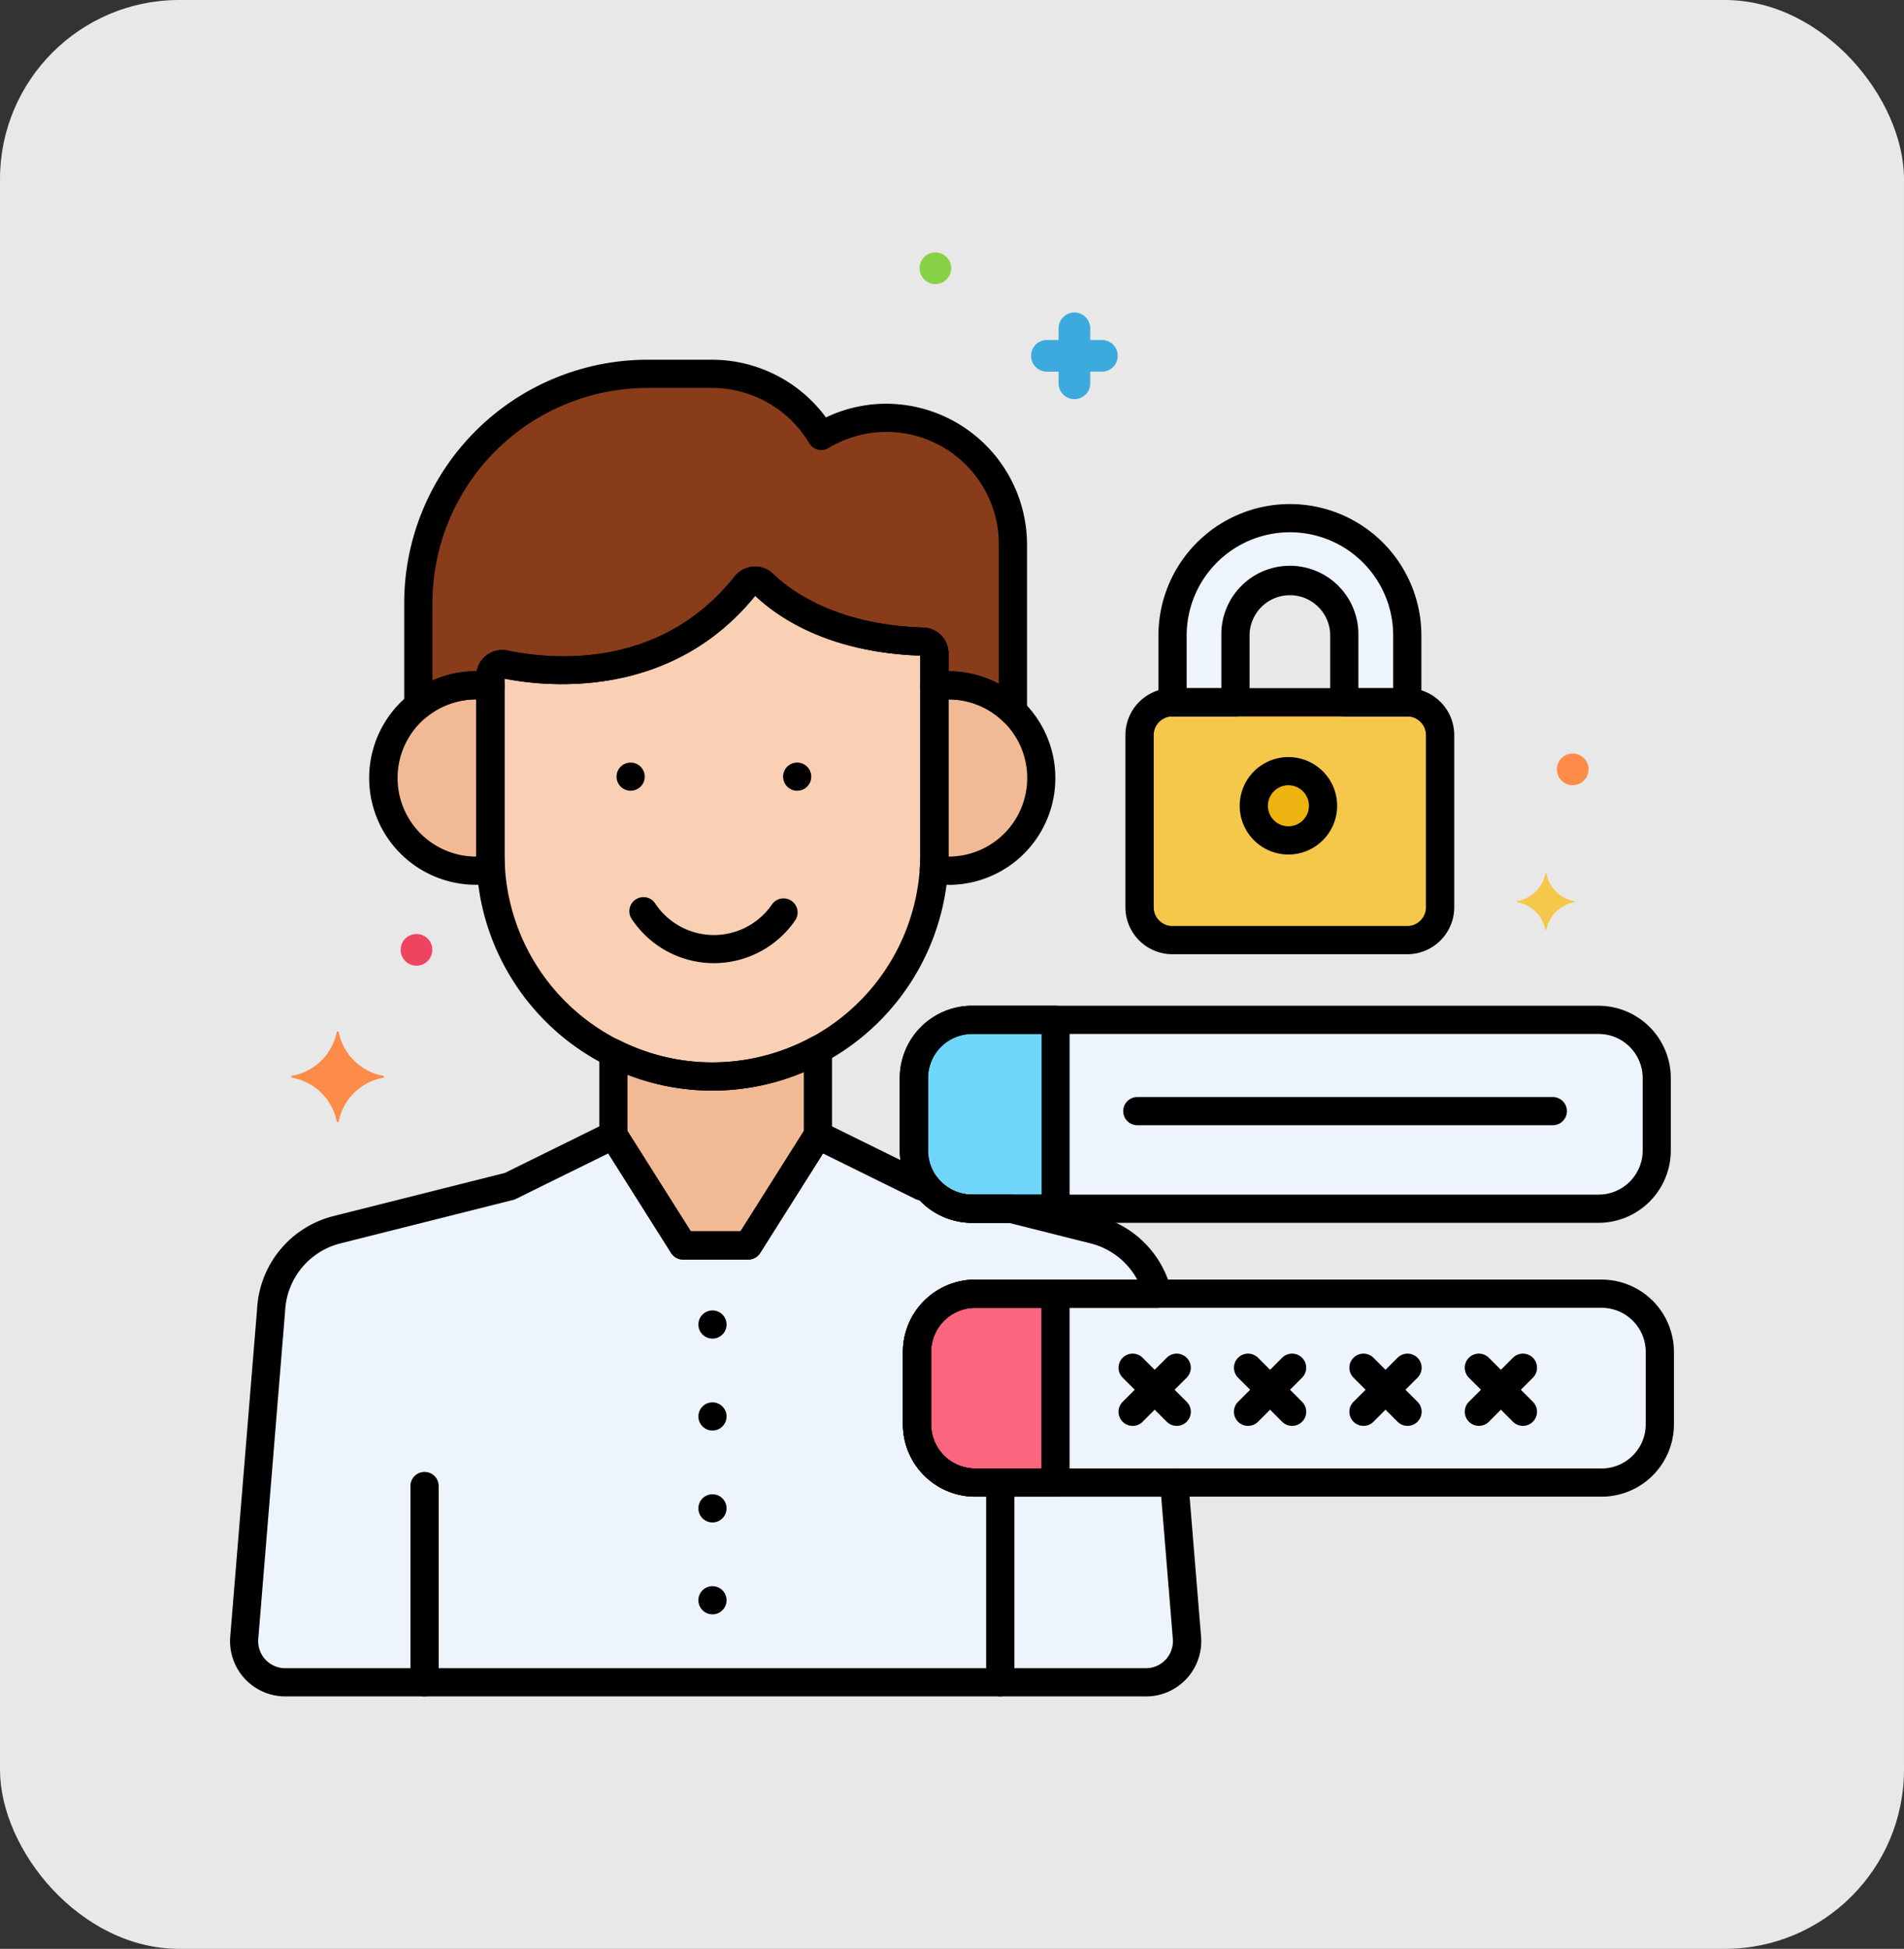 <svg xmlns="http://www.w3.org/2000/svg" width="85" height="87" viewBox="0 0 85 87">
  <rect x="0" y="0" width="85" height="87" fill="#333333" stroke="none"/>
  <g id="Grupo_996306" data-name="Grupo 996306" transform="translate(-180 -6610.639)">
    <rect id="Rectángulo_346398" data-name="Rectángulo 346398" width="85" height="87" rx="8" transform="translate(180 6610.639)" fill="#e8e8e8"/>
    <g id="intimidad_1_" data-name="intimidad (1)" transform="translate(190.27 6621.91)">
      <g id="Grupo_993849" data-name="Grupo 993849" transform="translate(6.85 19.323)">
        <path id="Trazado_680250" data-name="Trazado 680250" d="M72.381,142.536a9.818,9.818,0,0,1-4.422-1.05v3.668l3.108,4.922h2.915l3.108-4.922v-3.816A9.82,9.82,0,0,1,72.381,142.536Z" transform="translate(-57.697 -125.073)" fill="#f2ba94"/>
        <path id="Trazado_680251" data-name="Trazado 680251" d="M125.44,76.743a4.136,4.136,0,0,0-.636.05v7.5c0,.224-.01.445-.025.665a4.136,4.136,0,1,0,.661-8.218Z" transform="translate(-100.21 -76.743)" fill="#f2ba94"/>
        <path id="Trazado_680252" data-name="Trazado 680252" d="M31.976,84.3v-6.83c0-.225,0-.673,0-.673A4.14,4.14,0,1,0,32,84.961c-.015-.22-.025-.441-.025-.665Z" transform="translate(-27.202 -76.743)" fill="#f2ba94"/>
      </g>
      <path id="Trazado_680253" data-name="Trazado 680253" d="M57.554,58.383c-3.62,4.552-8.96,3.91-10.755,3.534a.529.529,0,0,0-.64.511v7.979a9.91,9.91,0,1,0,19.821,0V61.579q0-.078,0-.155a.531.531,0,0,0-.512-.521c-4.117-.121-6.286-1.752-7.12-2.57A.534.534,0,0,0,57.554,58.383Z" transform="translate(-34.537 -43.531)" fill="#f9d0b4"/>
      <path id="Trazado_680254" data-name="Trazado 680254" d="M35.963,35.422a4.169,4.169,0,0,1,.636.05V35a.529.529,0,0,1,.64-.511c1.8.376,7.135,1.018,10.755-3.534a.533.533,0,0,1,.793-.05c.833.817,3,2.449,7.12,2.57a.531.531,0,0,1,.512.521q0,.077,0,.155v1.325a4.113,4.113,0,0,1,3.506,1.111V29.141a5.678,5.678,0,0,0-5.661-5.661,5.605,5.605,0,0,0-2.892.807,5.667,5.667,0,0,0-4.855-2.771H43.611a10.26,10.26,0,0,0-10.23,10.23v4.584a4.116,4.116,0,0,1,2.582-.907Z" transform="translate(-24.975 -16.099)" fill="#893c1a"/>
      <path id="Trazado_680255" data-name="Trazado 680255" d="M44.022,172H35.136a2.606,2.606,0,0,1-2.6-2.6V166.17a2.606,2.606,0,0,1,2.6-2.6H43.28a3.909,3.909,0,0,0-2.84-2.858l-3.719-.936H34.995A2.6,2.6,0,0,1,33,158.842l-.26-.065-4.63-2.283L25,161.416H22.091l-3.108-4.922-4.63,2.283-7.7,1.937a3.911,3.911,0,0,0-2.95,3.575l-1.2,14.644a1.837,1.837,0,0,0,1.831,1.987H42.759a1.837,1.837,0,0,0,1.831-1.987Z" transform="translate(-1.87 -117.09)" fill="#edf4fc"/>
      <path id="Trazado_680256" data-name="Trazado 680256" d="M151.8,136.051H123.834a2.606,2.606,0,0,0-2.6,2.6v3.236a2.606,2.606,0,0,0,2.6,2.6H151.8a2.606,2.606,0,0,0,2.6-2.6v-3.236A2.605,2.605,0,0,0,151.8,136.051Z" transform="translate(-90.709 -101.794)" fill="#edf4fc"/>
      <path id="Trazado_680257" data-name="Trazado 680257" d="M152.359,184.6H124.392a2.606,2.606,0,0,0-2.6,2.6v3.236a2.606,2.606,0,0,0,2.6,2.6h27.967a2.606,2.606,0,0,0,2.6-2.6V187.2A2.605,2.605,0,0,0,152.359,184.6Z" transform="translate(-91.126 -138.122)" fill="#edf4fc"/>
      <path id="Trazado_680258" data-name="Trazado 680258" d="M173.209,79.76H162.728a1.47,1.47,0,0,0-1.466,1.466v7.683a1.47,1.47,0,0,0,1.466,1.466h10.481a1.47,1.47,0,0,0,1.466-1.466V81.226A1.47,1.47,0,0,0,173.209,79.76Z" transform="translate(-120.657 -59.677)" fill="#f5c84c"/>
      <path id="Trazado_680259" data-name="Trazado 680259" d="M169.9,55.329V52.346a2.429,2.429,0,0,1,4.858,0v2.983h2.81V52.346a5.24,5.24,0,0,0-10.479,0v2.983Z" transform="translate(-125.013 -35.246)" fill="#edf4fc"/>
      <path id="Trazado_680260" data-name="Trazado 680260" d="M127.978,184.6h-3.585a2.606,2.606,0,0,0-2.6,2.6v3.236a2.606,2.606,0,0,0,2.6,2.6h3.585Z" transform="translate(-91.127 -138.122)" fill="#fc657e"/>
      <path id="Trazado_680261" data-name="Trazado 680261" d="M127.56,136.051h-3.726a2.606,2.606,0,0,0-2.6,2.6v3.236a2.605,2.605,0,0,0,2.6,2.6h3.726Z" transform="translate(-90.71 -101.794)" fill="#70d6f9"/>
      <circle id="Elipse_7738" data-name="Elipse 7738" cx="1.546" cy="1.546" r="1.546" transform="translate(45.703 23.156)" fill="#edb311"/>
      <path id="Trazado_680262" data-name="Trazado 680262" d="M145.182,13.277h-.521V13.8a.706.706,0,0,1-1.413,0v-.521h-.521a.706.706,0,0,1,0-1.413h.521v-.521a.706.706,0,0,1,1.413,0v.521h.521a.706.706,0,1,1,0,1.413Z" transform="translate(-106.26 -7.959)" fill="#3caadc"/>
      <path id="Trazado_680263" data-name="Trazado 680263" d="M236.091,88.854a.706.706,0,1,0,.568.692A.7.7,0,0,0,236.091,88.854Z" transform="translate(-176.012 -66.472)" fill="#fc8c48"/>
      <path id="Trazado_680264" data-name="Trazado 680264" d="M31.091,120.854a.706.706,0,1,0,.568.692A.7.7,0,0,0,31.091,120.854Z" transform="translate(-22.63 -90.415)" fill="#ef4460"/>
      <path id="Trazado_680265" data-name="Trazado 680265" d="M123.091.012a.706.706,0,1,0,.568.692.7.7,0,0,0-.568-.692Z" transform="translate(-91.465 0)" fill="#87d147"/>
      <path id="Trazado_680266" data-name="Trazado 680266" d="M14.961,140.06a2.483,2.483,0,0,1-1.99-1.95.045.045,0,0,0-.088,0,2.483,2.483,0,0,1-1.99,1.95.044.044,0,0,0,0,.087,2.483,2.483,0,0,1,1.99,1.95.045.045,0,0,0,.088,0,2.483,2.483,0,0,1,1.99-1.95A.044.044,0,0,0,14.961,140.06Z" transform="translate(-8.121 -103.307)" fill="#fc8c48"/>
      <path id="Trazado_680267" data-name="Trazado 680267" d="M230.721,111.319a1.545,1.545,0,0,1-1.238-1.213.028.028,0,0,0-.055,0,1.545,1.545,0,0,1-1.239,1.213.027.027,0,0,0,0,.054,1.545,1.545,0,0,1,1.239,1.213.028.028,0,0,0,.055,0,1.545,1.545,0,0,1,1.238-1.213A.027.027,0,0,0,230.721,111.319Z" transform="translate(-170.714 -82.365)" fill="#f5c84c"/>
      <path id="Trazado_680268" data-name="Trazado 680268" d="M72.111,148.836H69.2a.63.63,0,0,1-.532-.293l-3.108-4.922a.629.629,0,0,1-.1-.336v-3.668a.629.629,0,0,1,.912-.562,9.135,9.135,0,0,0,4.139.983,9.249,9.249,0,0,0,4.409-1.122.629.629,0,0,1,.93.553v3.816a.63.63,0,0,1-.1.336l-3.108,4.922A.63.63,0,0,1,72.111,148.836Zm-2.567-1.259h2.22L74.59,143.1V140.47a10.518,10.518,0,0,1-4.08.827,10.362,10.362,0,0,1-3.792-.711V143.1Z" transform="translate(-48.976 -103.881)"/>
      <path id="Trazado_680269" data-name="Trazado 680269" d="M123.569,83.776a4.75,4.75,0,0,1-.761-.066.629.629,0,0,1-.528-.664c.016-.238.024-.436.024-.622v-7.5a.63.63,0,0,1,.533-.622,4.767,4.767,0,1,1,.732,9.478Zm-.007-1.259h.007a3.508,3.508,0,1,0,0-7.016h-.007v6.924C123.562,82.455,123.562,82.486,123.562,82.517Z" transform="translate(-91.489 -55.549)"/>
      <path id="Trazado_680270" data-name="Trazado 680270" d="M29.468,83.776A4.767,4.767,0,1,1,30.2,74.3a.629.629,0,0,1,.533.622v7.5c0,.185.008.383.024.623a.63.63,0,0,1-.528.664,4.762,4.762,0,0,1-.761.066Zm0-8.275a3.508,3.508,0,1,0,0,7.016h.007c0-.031,0-.062,0-.093V75.5Z" transform="translate(-18.481 -55.549)"/>
      <path id="Trazado_680271" data-name="Trazado 680271" d="M54.2,79.077a10.552,10.552,0,0,1-10.54-10.54V60.565a1.158,1.158,0,0,1,1.4-1.134c1.933.4,6.792.892,10.133-3.31a1.163,1.163,0,0,1,1.726-.108c.693.68,2.734,2.274,6.7,2.39a1.158,1.158,0,0,1,1.122,1.138c0,.056,0,.112,0,.168v8.828A10.552,10.552,0,0,1,54.2,79.077Zm-9.281-18.39v7.849a9.281,9.281,0,0,0,18.562,0V59.709c0-.017,0-.033,0-.05-4.083-.143-6.345-1.7-7.369-2.673-3.8,4.687-9.377,4.06-11.193,3.7Zm-.119-.024Zm11.377-3.758h0Z" transform="translate(-32.666 -41.661)"/>
      <path id="Trazado_680272" data-name="Trazado 680272" d="M58.055,35.342a.628.628,0,0,1-.437-.177,3.489,3.489,0,0,0-2.433-.985,3.555,3.555,0,0,0-.54.043.63.63,0,0,1-.726-.622V32.276c0-.017,0-.033,0-.05-4.083-.143-6.345-1.7-7.369-2.673-3.8,4.687-9.378,4.06-11.193,3.7V33.6a.63.63,0,0,1-.726.622,3.556,3.556,0,0,0-.54-.043,3.47,3.47,0,0,0-2.188.769.63.63,0,0,1-1.023-.492V29.875A10.871,10.871,0,0,1,41.74,19.016h2.907a6.326,6.326,0,0,1,5.061,2.576,6.235,6.235,0,0,1,2.686-.612,6.3,6.3,0,0,1,6.29,6.29v7.443a.629.629,0,0,1-.629.629Zm-2.87-2.42a4.735,4.735,0,0,1,2.24.56V27.27a5.015,5.015,0,0,0-7.6-4.314.629.629,0,0,1-.864-.216,5.065,5.065,0,0,0-4.315-2.465H41.74a9.611,9.611,0,0,0-9.6,9.6v3.464a4.6,4.6,0,0,1,1.978-.417,1.143,1.143,0,0,1,.407-.688A1.159,1.159,0,0,1,35.5,32c1.933.4,6.792.892,10.133-3.31a1.163,1.163,0,0,1,1.727-.108c.693.68,2.735,2.273,6.7,2.39a1.158,1.158,0,0,1,1.123,1.138c0,.056,0,.112,0,.168v.646Z" transform="translate(-23.105 -14.228)"/>
      <path id="Trazado_680273" data-name="Trazado 680273" d="M134.684,226.221a.629.629,0,0,1-.629-.629v-8.763a.629.629,0,0,1,1.259,0v8.763A.629.629,0,0,1,134.684,226.221Z" transform="translate(-100.3 -161.762)"/>
      <path id="Trazado_680274" data-name="Trazado 680274" d="M32.612,226.221a.629.629,0,0,1-.629-.629v-8.763a.629.629,0,0,1,1.259,0v8.763A.629.629,0,0,1,32.612,226.221Z" transform="translate(-23.929 -161.762)"/>
      <path id="Trazado_680275" data-name="Trazado 680275" d="M74.626,117.315a4.4,4.4,0,0,1-3.648-1.94.629.629,0,1,1,1.043-.7,3.142,3.142,0,0,0,5.21,0,.629.629,0,0,1,1.043.7A4.4,4.4,0,0,1,74.626,117.315Z" transform="translate(-53.025 -85.59)"/>
      <path id="Trazado_680276" data-name="Trazado 680276" d="M40.889,179.678H2.467A2.466,2.466,0,0,1,.009,177.01l1.2-14.644a4.515,4.515,0,0,1,3.424-4.134l7.632-1.921,4.57-2.253a.629.629,0,0,1,.811.228l2.923,4.629h2.22l2.923-4.629a.629.629,0,0,1,.811-.228l4.57,2.253.2.049a.63.63,0,0,1,.329.206,1.966,1.966,0,0,0,1.509.71h1.726A.618.618,0,0,1,35,157.3l3.719.936a4.53,4.53,0,0,1,3.3,3.318.63.63,0,0,1-.611.78H33.265A1.971,1.971,0,0,0,31.3,164.3v3.236a1.97,1.97,0,0,0,1.968,1.968h8.886a.629.629,0,0,1,.627.578l.568,6.93a2.466,2.466,0,0,1-2.458,2.667Zm-24.006-24.24L12.76,157.47a.629.629,0,0,1-.125.046l-7.7,1.937a3.267,3.267,0,0,0-2.475,3l-1.2,14.66a1.207,1.207,0,0,0,1.2,1.306H40.889a1.207,1.207,0,0,0,1.2-1.306l-.52-6.352H33.266a3.231,3.231,0,0,1-3.227-3.227V164.3a3.231,3.231,0,0,1,3.227-3.227H40.5a3.27,3.27,0,0,0-2.082-1.618l-3.643-.917H33.125a3.218,3.218,0,0,1-2.332-1l-.074-.019a.629.629,0,0,1-.125-.046l-4.122-2.032-2.806,4.443a.63.63,0,0,1-.532.293H20.221a.63.63,0,0,1-.532-.293Z" transform="translate(0 -115.219)"/>
      <path id="Trazado_680277" data-name="Trazado 680277" d="M149.931,143.242H121.964a3.231,3.231,0,0,1-3.227-3.227v-3.236a3.231,3.231,0,0,1,3.227-3.227h27.967a3.231,3.231,0,0,1,3.227,3.227v3.236A3.231,3.231,0,0,1,149.931,143.242Zm-27.967-8.431A1.97,1.97,0,0,0,120,136.779v3.236a1.97,1.97,0,0,0,1.968,1.968h27.967a1.97,1.97,0,0,0,1.968-1.968v-3.236a1.97,1.97,0,0,0-1.968-1.968Z" transform="translate(-88.839 -99.925)"/>
      <path id="Trazado_680278" data-name="Trazado 680278" d="M150.488,191.794H122.521a3.231,3.231,0,0,1-3.227-3.227v-3.236a3.231,3.231,0,0,1,3.227-3.227h27.967a3.231,3.231,0,0,1,3.227,3.227v3.236A3.231,3.231,0,0,1,150.488,191.794Zm-27.967-8.431a1.971,1.971,0,0,0-1.968,1.968v3.236a1.97,1.97,0,0,0,1.968,1.968h27.967a1.97,1.97,0,0,0,1.968-1.968v-3.236a1.971,1.971,0,0,0-1.968-1.968Z" transform="translate(-89.256 -136.252)"/>
      <path id="Trazado_680279" data-name="Trazado 680279" d="M171.338,89.134H160.856a2.1,2.1,0,0,1-2.1-2.1V79.355a2.1,2.1,0,0,1,2.1-2.1h10.481a2.1,2.1,0,0,1,2.1,2.1v7.683A2.1,2.1,0,0,1,171.338,89.134ZM160.856,78.519a.837.837,0,0,0-.836.836v7.683a.837.837,0,0,0,.836.836h10.481a.837.837,0,0,0,.836-.836V79.355a.837.837,0,0,0-.836-.836Z" transform="translate(-118.785 -57.807)"/>
      <path id="Trazado_680280" data-name="Trazado 680280" d="M160.124,198.45a.628.628,0,0,1-.445-.184l-1.966-1.966a.629.629,0,1,1,.89-.89l1.966,1.966a.629.629,0,0,1-.445,1.075Z" transform="translate(-117.863 -146.069)"/>
      <path id="Trazado_680281" data-name="Trazado 680281" d="M158.158,198.45a.629.629,0,0,1-.445-1.075l1.966-1.966a.629.629,0,1,1,.89.89l-1.966,1.966A.627.627,0,0,1,158.158,198.45Z" transform="translate(-117.863 -146.068)"/>
      <path id="Trazado_680282" data-name="Trazado 680282" d="M180.587,198.45a.628.628,0,0,1-.445-.184l-1.966-1.966a.629.629,0,0,1,.89-.89l1.966,1.966a.629.629,0,0,1-.445,1.075Z" transform="translate(-133.174 -146.069)"/>
      <path id="Trazado_680283" data-name="Trazado 680283" d="M178.621,198.45a.629.629,0,0,1-.445-1.075l1.966-1.966a.629.629,0,1,1,.89.89l-1.966,1.966A.627.627,0,0,1,178.621,198.45Z" transform="translate(-133.174 -146.068)"/>
      <path id="Trazado_680284" data-name="Trazado 680284" d="M201.049,198.45a.628.628,0,0,1-.445-.184l-1.966-1.966a.629.629,0,1,1,.89-.89l1.966,1.966a.629.629,0,0,1-.445,1.074Z" transform="translate(-148.483 -146.069)"/>
      <path id="Trazado_680285" data-name="Trazado 680285" d="M199.083,198.45a.629.629,0,0,1-.445-1.074l1.966-1.966a.629.629,0,0,1,.89.89l-1.966,1.966A.627.627,0,0,1,199.083,198.45Z" transform="translate(-148.483 -146.069)"/>
      <path id="Trazado_680286" data-name="Trazado 680286" d="M221.512,198.45a.628.628,0,0,1-.445-.184L219.1,196.3a.629.629,0,1,1,.89-.89l1.966,1.966a.629.629,0,0,1-.445,1.074Z" transform="translate(-163.794 -146.069)"/>
      <path id="Trazado_680287" data-name="Trazado 680287" d="M219.546,198.45a.629.629,0,0,1-.445-1.074l1.966-1.966a.629.629,0,0,1,.89.89l-1.966,1.966A.627.627,0,0,1,219.546,198.45Z" transform="translate(-163.794 -146.069)"/>
      <path id="Trazado_680288" data-name="Trazado 680288" d="M177.537,150.995H158.988a.629.629,0,0,1,0-1.259h18.549a.629.629,0,0,1,0,1.259Z" transform="translate(-118.485 -112.034)"/>
      <path id="Trazado_680289" data-name="Trazado 680289" d="M175.7,54.087h-2.811a.629.629,0,0,1-.63-.629V50.475a1.8,1.8,0,1,0-3.6,0v2.983a.629.629,0,0,1-.629.629h-2.81a.629.629,0,0,1-.629-.629V50.475a5.869,5.869,0,0,1,11.738,0v2.983A.63.63,0,0,1,175.7,54.087Zm-2.181-1.259h1.552V50.475a4.61,4.61,0,0,0-9.22,0v2.353H167.4V50.475a3.059,3.059,0,1,1,6.117,0v2.353Z" transform="translate(-123.145 -33.375)"/>
      <path id="Trazado_680290" data-name="Trazado 680290" d="M126.107,191.794h-3.585a3.231,3.231,0,0,1-3.227-3.227v-3.236a3.231,3.231,0,0,1,3.227-3.227h3.585a.629.629,0,0,1,.629.63v8.431A.63.63,0,0,1,126.107,191.794Zm-3.585-8.431a1.971,1.971,0,0,0-1.968,1.968v3.236a1.97,1.97,0,0,0,1.968,1.968h2.956v-7.172Z" transform="translate(-89.257 -136.252)"/>
      <path id="Trazado_680291" data-name="Trazado 680291" d="M125.69,143.242h-3.726a3.231,3.231,0,0,1-3.227-3.227v-3.236a3.231,3.231,0,0,1,3.227-3.227h3.726a.629.629,0,0,1,.629.63v8.431A.629.629,0,0,1,125.69,143.242Zm-3.726-8.431A1.97,1.97,0,0,0,120,136.779v3.236a1.97,1.97,0,0,0,1.968,1.968h3.1V134.81h-3.1Z" transform="translate(-88.839 -99.925)"/>
      <path id="Trazado_680292" data-name="Trazado 680292" d="M181.183,93.813a2.175,2.175,0,1,1,2.175-2.175A2.178,2.178,0,0,1,181.183,93.813Zm0-3.092a.916.916,0,1,0,.916.916A.917.917,0,0,0,181.183,90.722Z" transform="translate(-133.934 -66.937)"/>
      <circle id="Elipse_7739" data-name="Elipse 7739" cx="0.629" cy="0.629" r="0.629" transform="translate(17.254 22.771)"/>
      <circle id="Elipse_7740" data-name="Elipse 7740" cx="0.629" cy="0.629" r="0.629" transform="translate(24.689 22.771)"/>
      <circle id="Elipse_7741" data-name="Elipse 7741" cx="0.629" cy="0.629" r="0.629" transform="translate(20.908 47.229)"/>
      <circle id="Elipse_7742" data-name="Elipse 7742" cx="0.629" cy="0.629" r="0.629" transform="translate(20.908 51.332)"/>
      <circle id="Elipse_7743" data-name="Elipse 7743" cx="0.629" cy="0.629" r="0.629" transform="translate(20.908 55.435)"/>
      <circle id="Elipse_7744" data-name="Elipse 7744" cx="0.629" cy="0.629" r="0.629" transform="translate(20.908 59.538)"/>
    </g>
  </g>
</svg>
